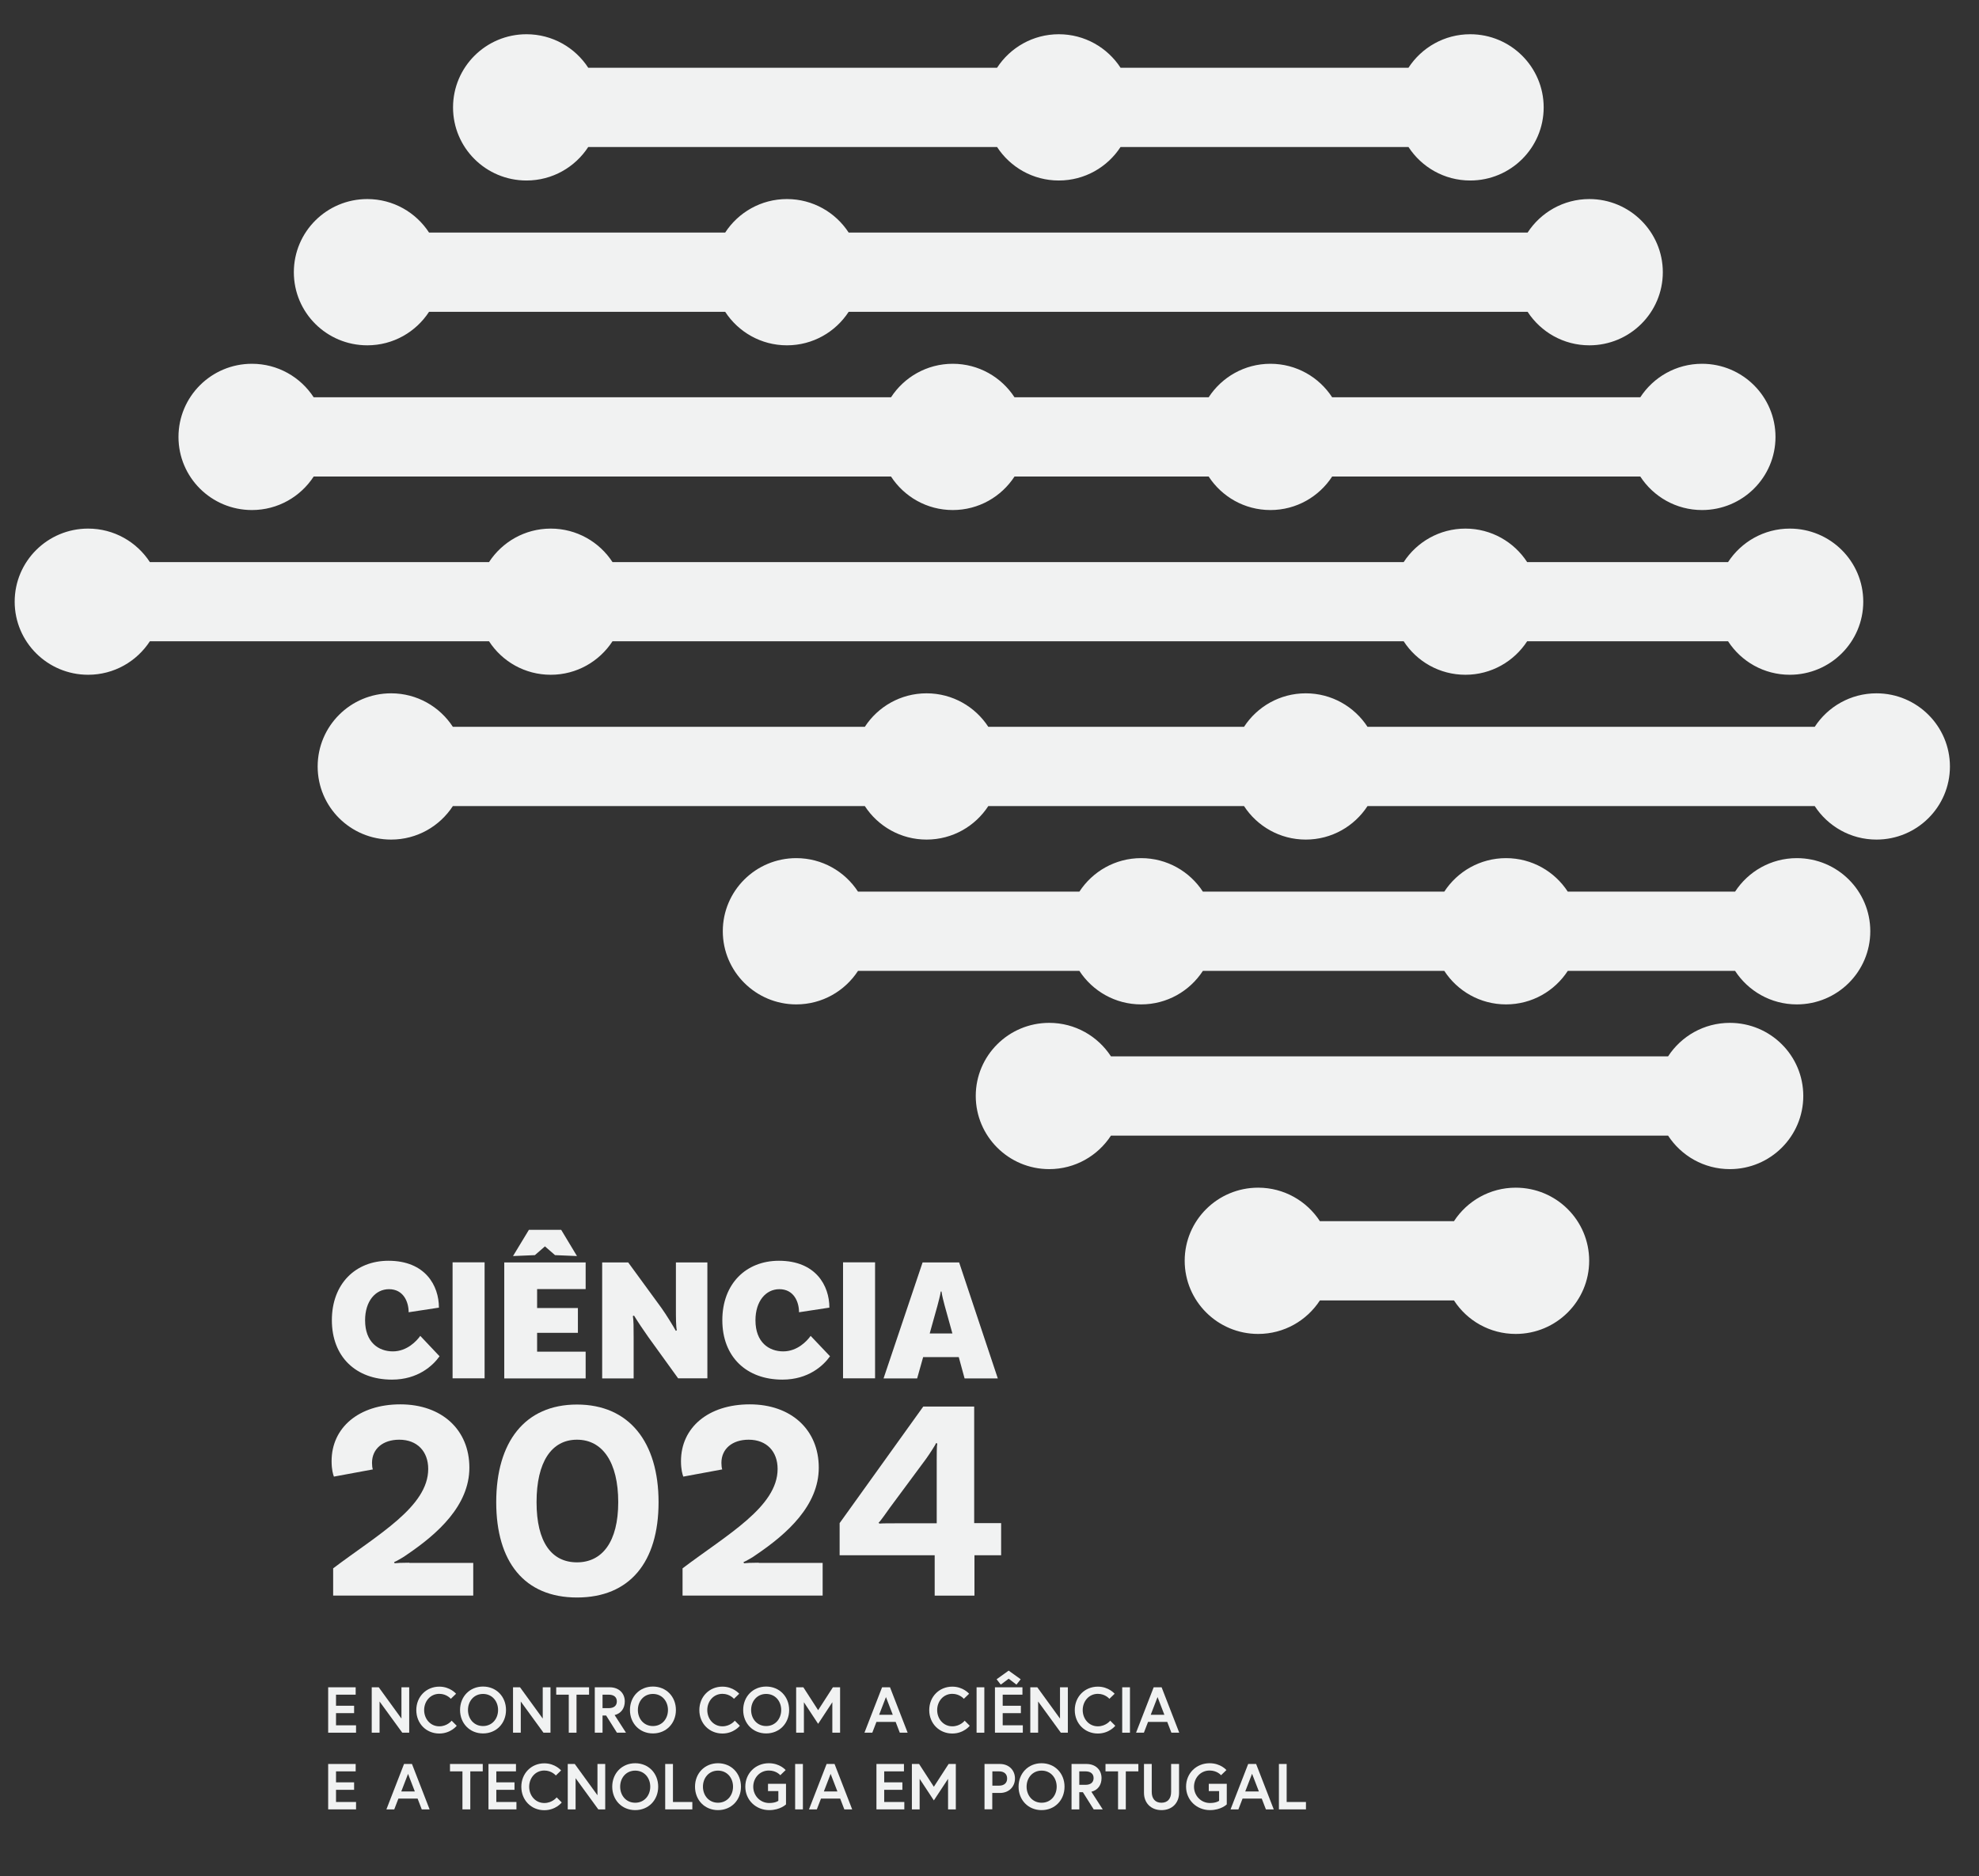 <?xml version="1.0" encoding="UTF-8"?>
<svg id="Layer_1" data-name="Layer 1" xmlns="http://www.w3.org/2000/svg" version="1.1" viewBox="0 0 214.44 203.33">
  <rect x="0" y="0" width="214.44" height="203.33" fill="#333333" stroke="none"/>
  <defs>
    <style>
      .cls-1 {
        fill: #f1f2f2;
        stroke-width: 0px;
      }
    </style>
  </defs>
  <path class="cls-1" d="M47.56,141.7l-3.28.5c0-1.14-.57-2.5-2.13-2.5-1.47,0-2.59,1.3-2.59,3.37,0,2.4,1.47,3.37,3.01,3.37s2.59-1.14,2.97-1.68l2.09,2.21c-.72,1.01-2.34,2.53-5.16,2.53-3.92,0-6.51-2.49-6.51-6.44s2.57-6.44,6.13-6.44c4,0,5.47,2.7,5.47,5.07"/>
  <rect class="cls-1" x="49.04" y="136.79" width="3.47" height="12.57"/>
  <path class="cls-1" d="M57.97,136.01l-2.38.1,1.72-2.84h3.5l1.71,2.84-2.38-.1-1.09-.95-1.09.95h.01ZM58.2,139.68v2.06h4.42v2.69h-4.42v2.04h5.26v2.9h-8.82v-12.57h8.82v2.89h-5.26Z"/>
  <rect class="cls-1" x="91.35" y="136.79" width="3.47" height="12.57"/>
  <path class="cls-1" d="M76.66,149.36h-3.18l-3.22-4.46c-.51-.72-1.09-1.58-1.56-2.34l-.13.06c.09.4.09,1.26.09,2.29v4.46h-3.41v-12.57h2.82l3.6,4.93c.53.74,1.31,2.02,1.56,2.48l.11-.06c-.1-.4-.1-1.39-.1-2.42v-4.93h3.41v12.57h.01Z"/>
  <path class="cls-1" d="M89.86,141.7l-3.28.5c0-1.14-.57-2.5-2.13-2.5-1.47,0-2.59,1.3-2.59,3.37,0,2.4,1.47,3.37,3.01,3.37s2.59-1.14,2.97-1.68l2.1,2.21c-.72,1.01-2.34,2.53-5.16,2.53-3.92,0-6.51-2.49-6.51-6.44s2.57-6.44,6.13-6.44c4,0,5.47,2.7,5.47,5.07"/>
  <path class="cls-1" d="M103.2,144.5l-.84-3.03c-.11-.42-.29-1.09-.34-1.52h-.08c-.06.44-.25,1.1-.36,1.54l-.84,3.01h2.46,0ZM103.9,147.06h-3.87l-.65,2.31h-3.64l4.23-12.57h3.96l4.19,12.57h-3.6l-.63-2.31h0Z"/>
  <path class="cls-1" d="M44.36,169.36h6.92v3.54h-15.18v-2.95c4.84-3.66,10.3-6.67,10.3-10.77,0-1.89-1.18-3.17-3.14-3.17-1.77,0-2.95.99-2.95,2.51,0,.28.03.56.09.71l-4.22.78c-.09-.25-.25-.75-.25-1.68,0-3.63,2.95-6.15,7.45-6.15s7.48,2.76,7.48,6.86-3.44,7.17-6.73,9.4c-.4.31-1.21.75-1.43.84l.06.12c.19-.03.81-.06,1.58-.06"/>
  <path class="cls-1" d="M66.99,162.78c0-4.34-1.71-6.77-4.47-6.77s-4.38,2.42-4.38,6.77,1.64,6.52,4.38,6.52,4.47-2.23,4.47-6.52M53.77,162.78c0-6.52,3.1-10.58,8.75-10.58s8.84,4.07,8.84,10.58-3.13,10.33-8.84,10.33-8.75-3.88-8.75-10.33"/>
  <path class="cls-1" d="M82.22,169.36h6.92v3.54h-15.18v-2.95c4.84-3.66,10.3-6.67,10.3-10.77,0-1.89-1.18-3.17-3.14-3.17-1.77,0-2.95.99-2.95,2.51,0,.28.03.56.09.71l-4.22.78c-.09-.25-.25-.75-.25-1.68,0-3.63,2.95-6.15,7.45-6.15s7.48,2.76,7.48,6.86-3.44,7.17-6.73,9.4c-.4.31-1.21.75-1.43.84l.06.12c.19-.03.81-.06,1.58-.06"/>
  <path class="cls-1" d="M101.5,158.32c0-.65,0-1.65.06-1.89l-.12-.06c-.09.22-.71,1.18-1.09,1.71l-3.91,5.28c-.37.5-.99,1.43-1.24,1.65l.09.09c.31-.03,1.15-.03,1.74-.03h4.47v-6.75ZM105.56,165.05h2.92v3.48h-2.89v4.38h-4.31v-4.38h-10.3v-3.48l9.06-12.63h5.52s0,12.63,0,12.63Z"/>
  <polygon class="cls-1" points="36.41 184.84 38.37 184.84 38.37 185.64 36.41 185.64 36.41 186.96 38.58 186.96 38.58 187.76 35.56 187.76 35.56 182.84 38.54 182.84 38.54 183.64 36.41 183.64 36.41 184.84"/>
  <polygon class="cls-1" points="41.04 182.84 43.5 186.23 43.5 182.84 44.34 182.84 44.34 187.76 43.59 187.76 41.13 184.38 41.13 187.76 40.28 187.76 40.28 182.84 41.04 182.84"/>
  <path class="cls-1" d="M48.93,186.45l.56.56s-.65.84-1.89.84c-1.42,0-2.49-1.09-2.49-2.54s1.08-2.54,2.49-2.54c1.18,0,1.82.77,1.82.77l-.57.55s-.44-.54-1.25-.54c-.97,0-1.64.81-1.64,1.76s.67,1.76,1.64,1.76c.86,0,1.33-.6,1.33-.6"/>
  <path class="cls-1" d="M53.97,185.3c0-.95-.64-1.74-1.63-1.74s-1.63.79-1.63,1.74.64,1.74,1.63,1.74,1.63-.79,1.63-1.74M54.83,185.3c0,1.45-1.05,2.54-2.49,2.54s-2.49-1.09-2.49-2.54,1.05-2.54,2.49-2.54,2.49,1.09,2.49,2.54"/>
  <polygon class="cls-1" points="56.35 182.84 58.81 186.23 58.81 182.84 59.65 182.84 59.65 187.76 58.89 187.76 56.43 184.38 56.43 187.76 55.59 187.76 55.59 182.84 56.35 182.84"/>
  <polygon class="cls-1" points="61.63 183.64 60.27 183.64 60.27 182.84 63.83 182.84 63.83 183.64 62.47 183.64 62.47 187.76 61.63 187.76 61.63 183.64"/>
  <path class="cls-1" d="M66.84,184.37c0-.48-.34-.73-.88-.73h-.67v1.46h.67c.54,0,.88-.25.88-.73M64.45,182.84h1.62c.98,0,1.63.63,1.63,1.53,0,.74-.39,1.3-1.1,1.48l1.23,1.91h-.98l-1.17-1.86h-.39v1.86h-.84s0-4.92,0-4.92Z"/>
  <path class="cls-1" d="M72.38,185.3c0-.95-.64-1.74-1.63-1.74s-1.63.79-1.63,1.74.64,1.74,1.63,1.74,1.63-.79,1.63-1.74M73.24,185.3c0,1.45-1.05,2.54-2.49,2.54s-2.49-1.09-2.49-2.54,1.05-2.54,2.49-2.54,2.49,1.09,2.49,2.54"/>
  <path class="cls-1" d="M79.61,186.45l.56.56s-.65.84-1.89.84c-1.42,0-2.5-1.09-2.5-2.54s1.08-2.54,2.5-2.54c1.18,0,1.82.77,1.82.77l-.57.55s-.44-.54-1.25-.54c-.97,0-1.64.81-1.64,1.76s.67,1.76,1.64,1.76c.86,0,1.33-.6,1.33-.6"/>
  <path class="cls-1" d="M84.65,185.3c0-.95-.64-1.74-1.63-1.74s-1.63.79-1.63,1.74.64,1.74,1.63,1.74,1.63-.79,1.63-1.74M85.51,185.3c0,1.45-1.05,2.54-2.49,2.54s-2.49-1.09-2.49-2.54,1.05-2.54,2.49-2.54,2.49,1.09,2.49,2.54"/>
  <polygon class="cls-1" points="87.05 182.84 88.65 185.32 90.25 182.84 91.03 182.84 91.03 187.76 90.19 187.76 90.19 184.46 88.65 186.8 87.11 184.46 87.11 187.76 86.27 187.76 86.27 182.84 87.05 182.84"/>
  <path class="cls-1" d="M95.27,185.82h1.47l-.74-1.92-.74,1.92h0ZM95.58,182.84h.86l1.91,4.92h-.85l-.45-1.17h-2.08l-.45,1.17h-.85l1.91-4.92h0Z"/>
  <path class="cls-1" d="M104.52,186.45l.56.56s-.65.84-1.89.84c-1.42,0-2.5-1.09-2.5-2.54s1.08-2.54,2.5-2.54c1.18,0,1.82.77,1.82.77l-.57.55s-.44-.54-1.25-.54c-.97,0-1.64.81-1.64,1.76s.67,1.76,1.64,1.76c.86,0,1.33-.6,1.33-.6"/>
  <rect class="cls-1" x="105.82" y="182.84" width=".84" height="4.92"/>
  <path class="cls-1" d="M109.29,181.03l1.31.94-.46.58-.84-.64-.86.64-.45-.58,1.31-.94h-.01ZM108.65,184.84h1.97v.8h-1.97v1.32h2.18v.8h-3.02v-4.92h2.98v.8h-2.14v1.19h0Z"/>
  <polygon class="cls-1" points="112.4 182.84 114.86 186.23 114.86 182.84 115.71 182.84 115.71 187.76 114.95 187.76 112.49 184.38 112.49 187.76 111.64 187.76 111.64 182.84 112.4 182.84"/>
  <path class="cls-1" d="M120.29,186.45l.56.56s-.65.84-1.89.84c-1.42,0-2.5-1.09-2.5-2.54s1.08-2.54,2.5-2.54c1.18,0,1.82.77,1.82.77l-.57.55s-.44-.54-1.25-.54c-.97,0-1.64.81-1.64,1.76s.67,1.76,1.64,1.76c.86,0,1.33-.6,1.33-.6"/>
  <rect class="cls-1" x="121.6" y="182.84" width=".84" height="4.92"/>
  <path class="cls-1" d="M124.7,185.82h1.47l-.74-1.92-.74,1.92h0ZM125.01,182.84h.86l1.91,4.92h-.85l-.45-1.17h-2.08l-.45,1.17h-.85l1.91-4.92h0Z"/>
  <polygon class="cls-1" points="35.56 191.15 35.56 196.07 38.58 196.07 38.58 195.27 36.41 195.27 36.41 193.95 38.37 193.95 38.37 193.14 36.41 193.14 36.41 191.95 38.54 191.95 38.54 191.15 35.56 191.15"/>
  <path class="cls-1" d="M44.21,192.21l.74,1.92h-1.47l.74-1.92h-.01ZM43.78,191.15l-1.91,4.92h.85l.45-1.17h2.08l.45,1.17h.85l-1.91-4.92h-.86Z"/>
  <polygon class="cls-1" points="48.76 191.15 48.76 191.95 50.11 191.95 50.11 196.07 50.96 196.07 50.96 191.95 52.31 191.95 52.31 191.15 48.76 191.15"/>
  <polygon class="cls-1" points="52.93 191.15 52.93 196.07 55.96 196.07 55.96 195.27 53.78 195.27 53.78 193.95 55.75 193.95 55.75 193.14 53.78 193.14 53.78 191.95 55.91 191.95 55.91 191.15 52.93 191.15"/>
  <path class="cls-1" d="M60.31,194.76l.56.56s-.65.84-1.89.84c-1.42,0-2.49-1.09-2.49-2.54s1.08-2.54,2.49-2.54c1.18,0,1.82.77,1.82.77l-.57.55s-.44-.54-1.25-.54c-.97,0-1.64.81-1.64,1.76s.67,1.76,1.64,1.76c.86,0,1.33-.6,1.33-.6"/>
  <polygon class="cls-1" points="64.74 191.15 64.74 194.54 62.28 191.15 61.52 191.15 61.52 196.07 62.37 196.07 62.37 192.69 64.83 196.07 65.58 196.07 65.58 191.15 64.74 191.15"/>
  <path class="cls-1" d="M70.46,193.61c0-.95-.64-1.74-1.63-1.74s-1.63.79-1.63,1.74.64,1.74,1.63,1.74,1.63-.79,1.63-1.74M71.32,193.61c0,1.46-1.05,2.54-2.49,2.54s-2.49-1.09-2.49-2.54,1.05-2.54,2.49-2.54,2.49,1.09,2.49,2.54"/>
  <polygon class="cls-1" points="72.08 191.15 72.08 196.07 75.02 196.07 75.02 195.27 72.92 195.27 72.92 191.15 72.08 191.15"/>
  <path class="cls-1" d="M79.43,193.61c0-.95-.64-1.74-1.63-1.74s-1.63.79-1.63,1.74.64,1.74,1.63,1.74,1.63-.79,1.63-1.74M80.29,193.61c0,1.46-1.05,2.54-2.49,2.54s-2.49-1.09-2.49-2.54,1.05-2.54,2.49-2.54,2.49,1.09,2.49,2.54"/>
  <path class="cls-1" d="M84.34,195.13v-1.04h-1.12v-.79h1.95v2.23s-.62.62-1.82.62c-1.44,0-2.59-1.09-2.59-2.54s1.11-2.54,2.55-2.54c1.21,0,1.82.74,1.82.74l-.58.56s-.41-.51-1.24-.51c-.99,0-1.69.81-1.69,1.76s.74,1.76,1.73,1.76c.7,0,.99-.24.99-.24"/>
  <rect class="cls-1" x="86.16" y="191.15" width=".84" height="4.92"/>
  <path class="cls-1" d="M90,192.21l.74,1.92h-1.47l.74-1.92h0ZM89.57,191.15l-1.91,4.92h.85l.45-1.17h2.08l.45,1.17h.85l-1.91-4.92h-.86,0Z"/>
  <polygon class="cls-1" points="94.97 191.15 94.97 196.07 97.99 196.07 97.99 195.27 95.81 195.27 95.81 193.95 97.78 193.95 97.78 193.14 95.81 193.14 95.81 191.95 97.95 191.95 97.95 191.15 94.97 191.15"/>
  <polygon class="cls-1" points="102.79 191.15 101.19 193.62 99.59 191.15 98.81 191.15 98.81 196.07 99.65 196.07 99.65 192.76 101.19 195.1 102.73 192.76 102.73 196.07 103.57 196.07 103.57 191.15 102.79 191.15"/>
  <path class="cls-1" d="M109.13,192.72c0-.46-.3-.77-.88-.77h-.72v1.55h.72c.58,0,.88-.31.88-.77M106.68,191.15h1.67c.98,0,1.63.68,1.63,1.57s-.65,1.57-1.63,1.57h-.83v1.77h-.84v-4.92h0Z"/>
  <path class="cls-1" d="M114.5,193.61c0-.95-.64-1.74-1.63-1.74s-1.63.79-1.63,1.74.64,1.74,1.63,1.74,1.63-.79,1.63-1.74M115.35,193.61c0,1.46-1.05,2.54-2.49,2.54s-2.49-1.09-2.49-2.54,1.05-2.54,2.49-2.54,2.49,1.09,2.49,2.54"/>
  <path class="cls-1" d="M118.5,192.68c0-.48-.34-.73-.88-.73h-.67v1.46h.67c.54,0,.88-.25.88-.73M116.11,191.15h1.62c.98,0,1.63.63,1.63,1.53,0,.74-.39,1.3-1.1,1.48l1.23,1.91h-.98l-1.17-1.86h-.39v1.86h-.84s0-4.92,0-4.92Z"/>
  <polygon class="cls-1" points="119.79 191.15 119.79 191.95 121.15 191.95 121.15 196.07 121.99 196.07 121.99 191.95 123.35 191.95 123.35 191.15 119.79 191.15"/>
  <path class="cls-1" d="M126.92,191.15h.84v3.13c0,1.08-.74,1.87-1.9,1.87s-1.9-.79-1.9-1.87v-3.13h.84v3.03c0,.7.35,1.17,1.05,1.17s1.05-.47,1.05-1.17v-3.03h.02Z"/>
  <path class="cls-1" d="M132.1,195.13v-1.04h-1.12v-.79h1.95v2.23s-.62.62-1.82.62c-1.44,0-2.59-1.09-2.59-2.54s1.11-2.54,2.55-2.54c1.21,0,1.82.74,1.82.74l-.58.56s-.41-.51-1.24-.51c-.99,0-1.69.81-1.69,1.76s.74,1.76,1.73,1.76c.7,0,.99-.24.99-.24"/>
  <path class="cls-1" d="M135.67,192.21l.74,1.92h-1.48l.74-1.92h0ZM135.25,191.15l-1.91,4.92h.85l.45-1.17h2.08l.45,1.17h.85l-1.91-4.92h-.86Z"/>
  <polygon class="cls-1" points="138.58 191.15 138.58 196.07 141.51 196.07 141.51 195.27 139.42 195.27 139.42 191.15 138.58 191.15"/>
  <path class="cls-1" d="M187.44,110.84c-2.81,0-5.27,1.45-6.69,3.63h-60.37c-1.42-2.18-3.88-3.63-6.69-3.63-4.4,0-7.96,3.55-7.96,7.92s3.56,7.93,7.96,7.93c2.81,0,5.27-1.45,6.69-3.63h60.37c1.42,2.18,3.88,3.63,6.69,3.63,4.4,0,7.96-3.55,7.96-7.93s-3.56-7.92-7.96-7.92"/>
  <path class="cls-1" d="M164.24,128.7c-2.81,0-5.27,1.45-6.69,3.63h-14.53c-1.42-2.18-3.88-3.63-6.69-3.63-4.4,0-7.96,3.55-7.96,7.92s3.56,7.93,7.96,7.93c2.81,0,5.27-1.45,6.69-3.63h14.53c1.42,2.19,3.88,3.63,6.69,3.63,4.4,0,7.96-3.55,7.96-7.93s-3.56-7.92-7.96-7.92"/>
  <path class="cls-1" d="M57.05,19.56c2.81,0,5.27-1.45,6.69-3.63h44.3c1.42,2.18,3.88,3.63,6.69,3.63s5.27-1.45,6.69-3.63h31.2c1.42,2.18,3.88,3.63,6.69,3.63,4.4,0,7.96-3.55,7.96-7.92s-3.56-7.93-7.96-7.93c-2.81,0-5.27,1.45-6.69,3.63h-31.2c-1.42-2.18-3.88-3.63-6.69-3.63s-5.27,1.45-6.69,3.63h-44.3c-1.42-2.18-3.88-3.63-6.69-3.63-4.4,0-7.96,3.55-7.96,7.93s3.56,7.92,7.96,7.92"/>
  <path class="cls-1" d="M39.8,37.42c2.81,0,5.27-1.45,6.69-3.63h32.09c1.42,2.18,3.88,3.63,6.69,3.63s5.27-1.45,6.69-3.63h73.57c1.42,2.18,3.88,3.63,6.69,3.63,4.4,0,7.96-3.55,7.96-7.92s-3.57-7.93-7.96-7.93c-2.81,0-5.27,1.45-6.69,3.63h-73.57c-1.42-2.18-3.88-3.63-6.69-3.63s-5.27,1.45-6.69,3.63h-32.09c-1.42-2.18-3.88-3.63-6.69-3.63-4.4,0-7.96,3.55-7.96,7.93s3.56,7.92,7.96,7.92"/>
  <path class="cls-1" d="M27.3,55.27c2.81,0,5.27-1.45,6.69-3.63h62.56c1.42,2.18,3.88,3.63,6.69,3.63s5.27-1.45,6.69-3.63h21.04c1.42,2.18,3.88,3.63,6.69,3.63s5.27-1.45,6.69-3.63h33.39c1.42,2.18,3.88,3.63,6.69,3.63,4.4,0,7.96-3.55,7.96-7.92s-3.56-7.93-7.96-7.93c-2.81,0-5.27,1.45-6.69,3.63h-33.39c-1.42-2.18-3.88-3.63-6.69-3.63s-5.27,1.45-6.69,3.63h-21.04c-1.42-2.18-3.88-3.63-6.69-3.63s-5.27,1.45-6.69,3.63h-62.56c-1.42-2.18-3.88-3.63-6.69-3.63-4.4,0-7.96,3.55-7.96,7.93s3.56,7.92,7.96,7.92"/>
  <path class="cls-1" d="M203.33,75.13c-2.81,0-5.27,1.45-6.69,3.63h-48.46c-1.42-2.18-3.88-3.63-6.69-3.63s-5.27,1.45-6.69,3.63h-27.71c-1.42-2.18-3.88-3.63-6.69-3.63s-5.27,1.45-6.69,3.63h-44.64c-1.42-2.18-3.88-3.63-6.69-3.63-4.4,0-7.96,3.55-7.96,7.93s3.56,7.92,7.96,7.92c2.81,0,5.27-1.45,6.69-3.63h44.64c1.42,2.18,3.88,3.63,6.69,3.63s5.27-1.45,6.69-3.63h27.71c1.42,2.18,3.88,3.63,6.69,3.63s5.27-1.45,6.69-3.63h48.46c1.42,2.18,3.88,3.63,6.69,3.63,4.4,0,7.96-3.55,7.96-7.92s-3.56-7.93-7.96-7.93"/>
  <path class="cls-1" d="M194.7,92.99c-2.81,0-5.27,1.45-6.69,3.63h-18.13c-1.42-2.18-3.88-3.63-6.69-3.63s-5.27,1.45-6.69,3.63h-26.16c-1.42-2.18-3.88-3.63-6.69-3.63s-5.27,1.45-6.69,3.63h-23.99c-1.42-2.18-3.88-3.63-6.69-3.63-4.4,0-7.96,3.55-7.96,7.92s3.57,7.93,7.96,7.93c2.81,0,5.27-1.45,6.69-3.63h23.99c1.42,2.18,3.88,3.63,6.69,3.63s5.27-1.45,6.69-3.63h26.16c1.42,2.18,3.88,3.63,6.69,3.63s5.27-1.45,6.69-3.63h18.13c1.42,2.18,3.88,3.63,6.69,3.63,4.4,0,7.96-3.55,7.96-7.93s-3.56-7.92-7.96-7.92"/>
  <path class="cls-1" d="M32.21,69.49h20.78c1.42,2.19,3.88,3.63,6.69,3.63s5.27-1.45,6.69-3.63h85.73c1.42,2.19,3.88,3.63,6.69,3.63s5.27-1.45,6.69-3.63h21.77c1.42,2.19,3.88,3.63,6.69,3.63,4.4,0,7.96-3.55,7.96-7.92s-3.56-7.92-7.96-7.92c-2.81,0-5.27,1.45-6.69,3.63h-21.77c-1.42-2.18-3.88-3.63-6.69-3.63s-5.27,1.45-6.69,3.63h-85.73c-1.42-2.18-3.88-3.63-6.69-3.63s-5.27,1.45-6.69,3.63H16.24c-1.42-2.18-3.88-3.63-6.69-3.63-4.4,0-7.96,3.55-7.96,7.92s3.56,7.92,7.96,7.92c2.81,0,5.27-1.45,6.69-3.63h15.97Z"/>
</svg>
